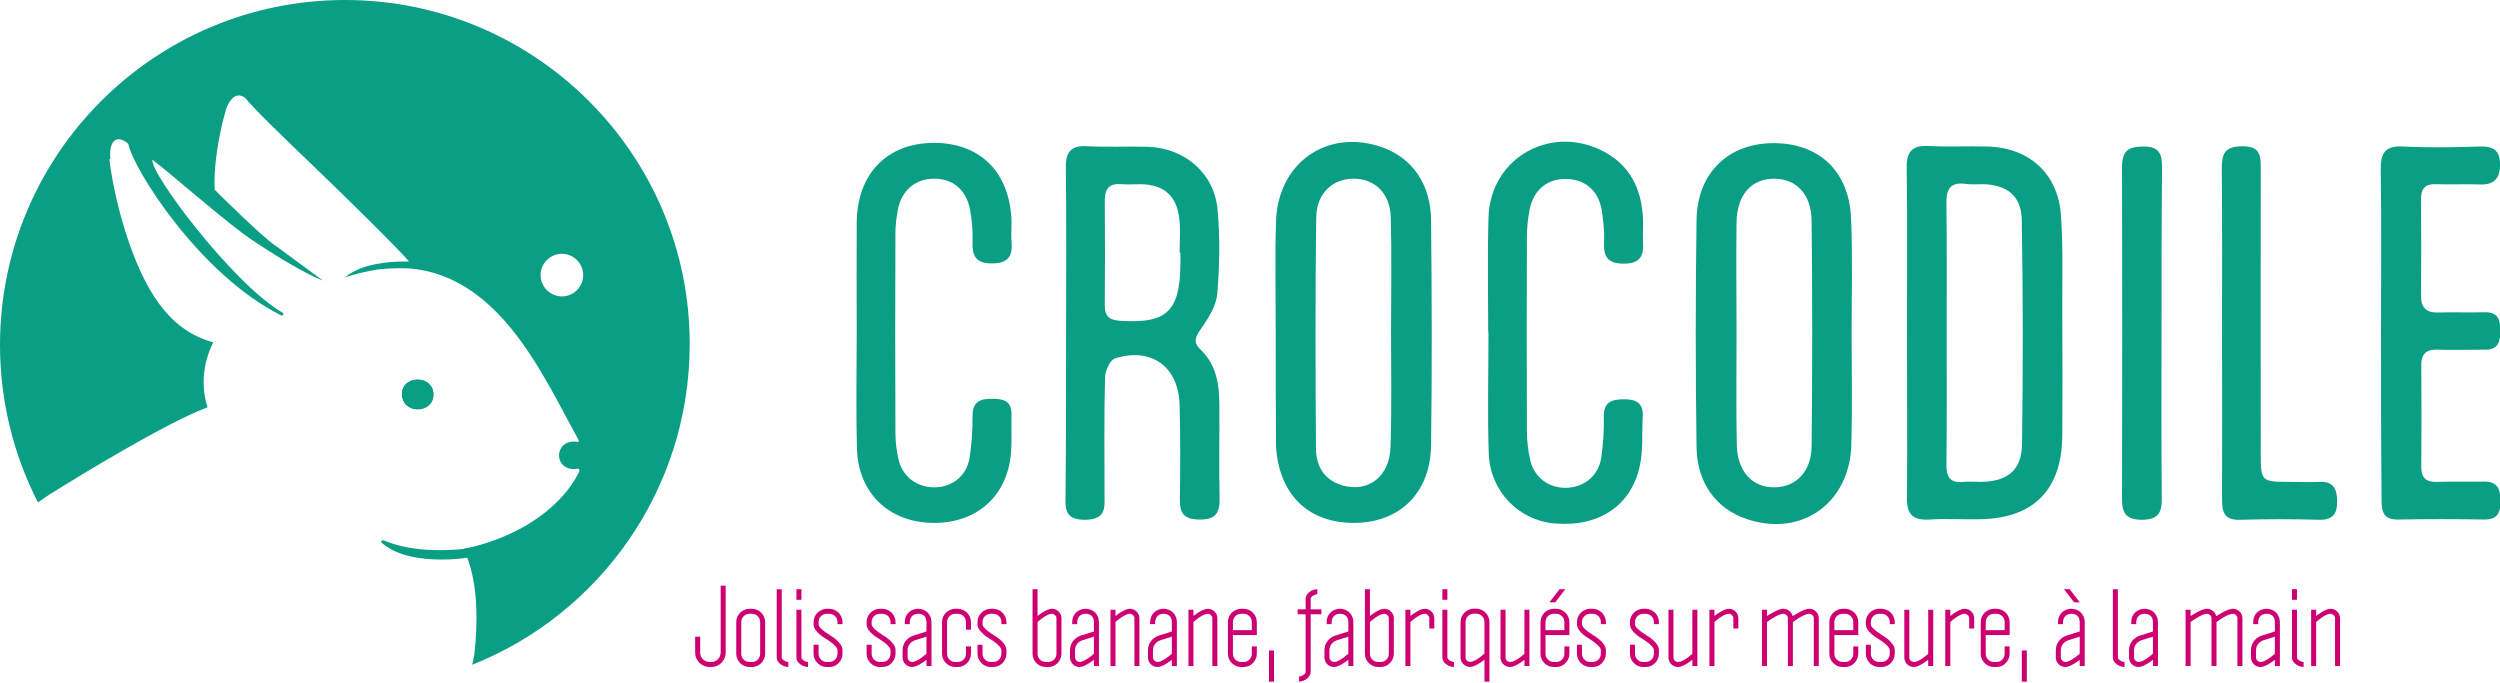 <?xml version="1.0" encoding="UTF-8" standalone="no"?>
<!-- Generator: Adobe Illustrator 27.1.0, SVG Export Plug-In . SVG Version: 6.00 Build 0)  -->

<svg
   version="1.1"
   id="Calque_1"
   x="0px"
   y="0px"
   viewBox="0 0 962.4 263"
   xml:space="preserve"
   sodipodi:docname="logo_slogan.svg"
   width="962.4"
   height="263"
   inkscape:version="1.2.2 (b0a8486541, 2022-12-01)"
   xmlns:inkscape="http://www.inkscape.org/namespaces/inkscape"
   xmlns:sodipodi="http://sodipodi.sourceforge.net/DTD/sodipodi-0.dtd"
   xmlns="http://www.w3.org/2000/svg"
   xmlns:svg="http://www.w3.org/2000/svg"><defs
   id="defs108"><rect
     x="250.235"
     y="228.676"
     width="708.043"
     height="61.537"
     id="rect397" /><rect
     x="245.895"
     y="223.318"
     width="707.217"
     height="61.026"
     id="rect391" /></defs><sodipodi:namedview
   id="namedview106"
   pagecolor="#ffffff"
   bordercolor="#666666"
   borderopacity="1.0"
   inkscape:showpageshadow="2"
   inkscape:pageopacity="0.0"
   inkscape:pagecheckerboard="0"
   inkscape:deskcolor="#d1d1d1"
   showgrid="false"
   inkscape:zoom="1.060954"
   inkscape:cx="502.37805"
   inkscape:cy="83.886766"
   inkscape:window-width="1896"
   inkscape:window-height="1003"
   inkscape:window-x="12"
   inkscape:window-y="1118"
   inkscape:window-maximized="1"
   inkscape:current-layer="g3295" />
<style
   type="text/css"
   id="style71">
	.st0{fill:#0A9E85;}
</style>
<g
   id="g81">
	<g
   id="g79">
		<path
   class="st0"
   d="m 160.9,146.2 c 3.5,0 6,2.4 6,5.7 0,3.3 -2.5,5.7 -6.1,5.7 -3.5,0 -6,-2.4 -6,-5.6 -0.1,-3.5 2.5,-5.9 6.1,-5.8 z"
   id="path73" />
		<path
   class="st0"
   d="M 132.8,0 C 59.5,0 0,59.5 0,132.8 c 0,21.8 5.3,42.4 14.6,60.6 l 4.4,-3 c 12,-7.5 45.4,-27.9 60.9,-33.6 -3.6,-11.3 0.1,-20.9 2.2,-25 C 71.9,129 64.9,122.7 59.3,114.1 49.7,99.3 43.7,75.1 42.1,61.2 l 0.4,0.1 c -0.7,-7.2 2.5,-9.8 6.9,-5.9 0,0 0,0 0,0 1.8,9.5 27.3,50.2 58.8,66 0.1,0 0.2,0.1 0.3,0.1 0.2,0 0.4,-0.1 0.5,-0.3 0.2,-0.3 0.1,-0.6 -0.2,-0.8 C 89.5,109.2 57.3,66 58.7,61.5 c 7.2,5.4 29.7,25.3 38.8,31.2 0.5,0.3 1.1,0.7 1.8,1.2 13.3,8.7 21,12.6 25,14.1 L 106.1,94.6 C 101.2,91.5 83.7,74.1 82.7,73.1 82,65.3 84.2,52 86.6,43.6 c 0.2,-0.6 0.3,-1.2 0.5,-1.8 1.4,-3.8 4,-6.6 7.3,-4.1 3.2,4.1 15.5,15.9 25.6,25.6 10.6,10.1 34,33.1 37.5,37.4 0,0 -6,-0.3 -12.4,0.9 -4.4,0.8 -9.1,2.4 -12.3,5.2 4.2,-1.4 8.4,-2.4 12.3,-3 6.2,-0.8 11.3,-0.5 13.2,-0.4 10.4,1 19.9,5.3 28.7,12.9 13.8,11.9 23.4,30.1 31.2,44.7 1.4,2.6 2.8,5.2 4.1,7.6 v 0 0 c 0,0.1 0.1,0.1 0.1,0.2 0.1,0.3 0.3,0.5 0.4,0.7 0,0 0,0 0,0 0.2,1.1 -1.3,0.3 -2.3,0.5 0,0 0,0 -0.1,0 -3.1,0.2 -5.2,2.4 -5.2,5.3 0,3.1 2.4,5.3 5.7,5.3 0.3,0 0.5,-0.1 0.8,-0.1 h -0.1 c 1.8,-0.4 1.6,0.6 1.2,1.4 0,0 0,0.1 -0.1,0.1 0,0.1 -0.1,0.2 -0.1,0.3 0,0 0,0 0,0 -5.9,11.3 -18,20.8 -33.8,26.2 -3.4,1.2 -6.8,2.1 -10.3,2.7 0,0 0,0.1 0,0.1 -5.7,0.6 -19.7,1.5 -30.8,-3.3 -0.3,-0.1 -0.6,0 -0.8,0.2 -0.2,0.2 -0.1,0.6 0.1,0.8 6,5.2 15.3,6.4 22.9,6.4 4,0 7.6,-0.3 9.9,-0.7 0,0 0.1,0 0.1,0 4.2,11.2 4,25.5 2.7,37.2 l -0.8,4 c 49,-19.5 83.7,-67.4 83.7,-123.4 C 265.6,59.5 206.1,0 132.8,0 Z m 83.5,114.1 c -4.5,0 -8.2,-3.7 -8.2,-8.2 0,-4.5 3.7,-8.2 8.2,-8.2 4.5,0 8.2,3.7 8.2,8.2 0,4.6 -3.7,8.2 -8.2,8.2 z"
   id="path75" />
		<path
   class="st0"
   d="m 160.7,157.5 c 3.6,0 6.1,-2.3 6.1,-5.7 0,-3.3 -2.5,-5.7 -6,-5.7 -3.6,0 -6.2,2.4 -6.1,5.7 0.1,3.3 2.6,5.7 6,5.7 z"
   id="path77" />
	</g>
</g>
<g
   id="g103">
	<g
   id="g101">
		<path
   class="st0"
   d="m 734.1,127.6 c 0,-21 0.2,-42 -0.1,-63 -0.1,-6.3 2.2,-8.7 8.4,-8.4 7.5,0.4 15,0 22.4,0.2 16.2,0.3 27.5,10.3 28.6,26.6 0.9,13.2 0.4,26.5 0.5,39.8 0.1,15 0.1,29.9 0,44.9 -0.2,21.1 -11.2,32 -32.2,32.2 -6.3,0.1 -12.6,-0.3 -18.8,0.1 -6.6,0.4 -9,-2 -8.8,-8.7 0.2,-21.2 0,-42.4 0,-63.7 z m 15.3,0.6 c 0,16.9 0.1,33.8 -0.1,50.6 -0.1,4.9 1.5,7.3 6.7,6.7 2.1,-0.2 4.3,0 6.5,0 10.2,-0.1 15.8,-4.4 15.9,-14.6 0.4,-28.7 0.4,-57.4 -0.1,-86.1 -0.1,-9.4 -5.7,-13.7 -15,-13.9 -2.2,0 -4.4,0.2 -6.5,-0.1 -5.8,-0.8 -7.6,1.8 -7.5,7.4 0.2,16.7 0.1,33.3 0.1,50 z"
   id="path83" />
		<path
   class="st0"
   d="m 410.4,128.2 c 0,-21.2 0.2,-42.4 -0.1,-63.6 -0.1,-6.3 2.1,-8.7 8.4,-8.3 7.7,0.4 15.4,0 23.1,0.2 14.2,0.4 25.7,10.2 26.9,24.2 1,10.7 0.8,21.7 -0.1,32.4 -0.4,4.6 -3.4,9.4 -6.2,13.4 -2.1,3 -3.3,5.1 -0.3,8 6.1,5.8 7.3,13.4 7.3,21.2 0.1,12.1 -0.2,24.1 0.1,36.2 0.1,5.8 -1.7,8.2 -7.9,8.1 -5.9,-0.1 -7.5,-2.5 -7.4,-7.9 0.2,-12 0.2,-24.1 -0.1,-36.1 -0.3,-14.8 -10.9,-22.5 -24.9,-18 -1.9,0.6 -3.7,4.7 -3.8,7.2 -0.4,14.9 -0.2,29.9 -0.2,44.8 0,5.1 0.9,9.9 -7.3,10.1 -8.7,0.1 -7.7,-5 -7.7,-10.4 0.2,-20.5 0.2,-41 0.2,-61.5 z m 44,-30.9 c -0.1,0 -0.2,0 -0.3,0 0,-4.3 0.4,-8.7 -0.1,-13 -1,-9 -5.9,-13.2 -14.9,-13.4 -2.4,0 -4.8,0.2 -7.2,0 -4.6,-0.4 -6.6,1.4 -6.6,6.2 0.1,13.5 0.1,27 0,40.5 0,4.5 2.1,5.7 6.2,5.9 17.5,1.1 22.6,-3.6 22.9,-21.2 0.1,-1.7 0,-3.4 0,-5 z"
   id="path85" />
		<path
   class="st0"
   d="m 712.8,128.4 c 0,14.2 0.3,28.5 -0.1,42.7 -0.6,22.7 -19.3,35.8 -40.3,28.7 -11.7,-3.9 -19.1,-13.8 -19.3,-27.7 -0.4,-29.2 -0.4,-58.3 0,-87.5 0.3,-18.1 12.3,-29.5 29.7,-29.5 17.6,0 29.2,11 29.8,29.3 0.6,14.6 0.2,29.3 0.2,44 0,0 0,0 0,0 z M 668.5,128 c 0,14.4 -0.2,28.9 0.1,43.3 0.2,10.2 6,16.4 14.5,16.3 8.3,-0.1 14.2,-6 14.3,-15.9 0.3,-28.9 0.3,-57.8 0,-86.7 -0.1,-10.3 -6,-16.3 -14.6,-16.2 -8.6,0.1 -14,6.1 -14.3,16.5 -0.2,14.2 0,28.4 0,42.7 z"
   id="path87" />
		<path
   class="st0"
   d="m 491.1,127.4 c 0,-14 -0.3,-28 0.1,-41.9 0.6,-22.9 19.8,-36.2 40.9,-28.8 11.5,4.1 18.7,14.1 18.8,28.1 0.3,28.9 0.4,57.9 0,86.8 -0.3,18.3 -12.2,29.6 -29.5,29.7 -17.9,0.1 -29.2,-11.1 -30.2,-29.8 0,-0.5 0,-1 0,-1.4 -0.1,-14.3 -0.1,-28.5 -0.1,-42.7 z m 44.4,0.5 c 0,0 0,0 0,0 0,-14.7 0.3,-29.4 -0.1,-44.1 -0.2,-9.3 -6.1,-15 -14.2,-15 -8.1,-0.1 -14.3,5.5 -14.5,14.8 -0.4,29.6 -0.3,59.2 -0.1,88.9 0,6.7 3,12.2 10,14.3 10.1,3 18.4,-3.3 18.7,-14.8 0.5,-14.7 0.2,-29.4 0.2,-44.1 z"
   id="path89" />
		<path
   class="st0"
   d="m 572.9,128 c 0,-14.7 -0.3,-29.4 0.1,-44.1 0.6,-23.6 24.9,-36.7 45.4,-25 9.2,5.3 13.2,13.7 14,23.9 0.3,3.4 -0.1,6.8 0.1,10.1 0.4,5.5 -1,8.6 -7.4,8.6 -6.4,0 -7.9,-2.9 -7.6,-8.5 0.2,-3.8 -0.3,-7.7 -0.8,-11.5 -1.1,-7.8 -6.1,-12.3 -13.4,-12.6 -7.3,-0.3 -12.8,3.9 -14.4,11.5 -0.7,3.5 -1.1,7.2 -1.1,10.8 -0.1,24.8 -0.1,49.7 0,74.5 0,3.8 0.4,7.7 1.3,11.5 1.5,6.6 7.2,10.7 13.7,10.6 6.9,-0.1 12.6,-4.6 13.6,-11.6 0.8,-5.2 1.1,-10.6 1,-15.8 -0.1,-5.8 3.2,-6.7 7.9,-6.7 4.7,0 7.4,1.6 7.1,6.7 -0.4,6.2 0.2,12.6 -1.1,18.7 -3.2,15.6 -15.9,23.9 -32.9,22.4 -13.8,-1.2 -24.8,-12.4 -25.3,-27 -0.5,-15.4 -0.1,-30.9 -0.1,-46.3 0,-0.2 -0.1,-0.2 -0.1,-0.2 z"
   id="path91" />
		<path
   class="st0"
   d="m 329.8,127.8 c 0,-14 -0.1,-28 0,-42 0.1,-18.9 11.7,-30.8 29.8,-30.8 18.1,0 29.5,11.8 29.8,30.8 0,2.4 -0.2,4.8 0,7.2 0.5,5.6 -1.2,8.4 -7.6,8.4 -6.5,0 -7.6,-3.3 -7.4,-8.6 0.1,-4.1 -0.2,-8.2 -1,-12.2 -1.4,-7.6 -6.8,-12 -14.1,-11.8 -6.9,0.1 -12.2,4.5 -13.6,11.7 -0.6,3.1 -1,6.2 -1,9.3 -0.1,25.6 -0.1,51.1 0,76.7 0,3.4 0.4,6.8 1.1,10 1.4,6.7 6.8,10.9 13.4,11.1 6.9,0.2 12.8,-4.1 14,-11.1 0.9,-5.4 1.2,-11 1.2,-16.5 0,-5.3 2.8,-6.5 7.4,-6.5 4.4,0 7.7,0.7 7.6,6.2 -0.1,4.3 0.1,8.7 -0.1,13 -0.7,17.3 -12.4,28.6 -29.7,28.6 -17.2,0 -29.3,-11.4 -29.7,-28.7 -0.4,-14.9 -0.1,-29.9 -0.1,-44.8 z"
   id="path93" />
		<path
   class="st0"
   d="m 916.6,127.4 c 0,-20.7 0.2,-41.5 -0.1,-62.2 -0.1,-6.5 1.9,-9.2 8.7,-8.8 9.9,0.5 19.8,0.3 29.6,0 5.1,-0.1 7.6,1.5 7.6,6.9 0,5.6 -2.4,7.9 -7.8,7.7 -5.5,-0.2 -11.1,0.1 -16.6,-0.1 -4.5,-0.2 -6.1,1.8 -6,6 0.1,12.3 0.1,24.6 0,36.9 0,4.5 1.8,6.6 6.5,6.5 6,-0.2 12.1,0.1 18.1,-0.1 5.1,-0.1 5.9,3 5.9,7 0,4 -0.6,7.4 -5.6,7.4 -6,0 -12.1,0.2 -18.1,0 -4.5,-0.2 -6.8,1.3 -6.7,6.1 0.1,13 0.1,26 0,39.1 0,4.4 2.1,5.9 6.3,5.7 6,-0.2 12.1,0 18.1,-0.1 5.4,0 6.1,3.5 6.1,7.8 0,4.3 -1.3,6.8 -6.2,6.8 -11.1,-0.2 -22.2,-0.2 -33.3,0 -6.1,0.1 -6.3,-3.7 -6.3,-8.1 -0.2,-21.6 -0.2,-43.1 -0.2,-64.5 z"
   id="path95" />
		<path
   class="st0"
   d="m 855.4,128.2 c 0,-21 0.1,-41.9 -0.1,-62.9 0,-5.6 0.6,-8.9 7.7,-9 7.6,-0.1 7.3,4.1 7.3,9.3 -0.1,36.2 0,72.3 0,108.5 0,11.4 0,11.4 11.7,11.4 3.6,0 7.2,0.2 10.8,0 5.7,-0.3 6.9,3 6.9,7.7 0,4.7 -1.8,7 -6.9,6.9 -10.1,-0.3 -20.3,-0.3 -30.4,0 -5.5,0.2 -7,-2.3 -7,-7.4 0.1,-21.6 0,-43.1 0,-64.5 z"
   id="path97" />
		<path
   class="st0"
   d="m 832.1,128.9 c 0,21 -0.1,42 0.1,63 0.1,5.8 -1.7,8.2 -7.8,8.2 -5.8,-0.1 -7.5,-2.4 -7.5,-7.8 0.1,-42.7 0.1,-85.4 0,-128.1 0,-6.2 2.5,-7.8 8.3,-7.8 6.2,0 7.1,3 7.1,8.1 -0.2,21.4 -0.2,42.9 -0.2,64.4 z"
   id="path99" />
	</g>
</g>
<g
   id="g3295"
   transform="translate(0,10)"><g
     aria-label="Jolis sacs banane, fabriqués sur mesure, à la main"
     transform="translate(16.213,-19.246)"
     id="text395"
     style="font-size:40px;line-height:1.25;white-space:pre;shape-inside:url(#rect397);display:inline;fill:#cd0072"><path
       d="m 263.149,234.7 v 25.752 q 0,1.16 -0.425,2.165 -0.425,1.005 -1.199,1.779 -0.735,0.735 -1.779,1.199 -1.005,0.425 -2.165,0.425 h -0.619 q -1.16,0 -2.165,-0.425 -1.005,-0.464 -1.779,-1.199 -0.735,-0.773 -1.199,-1.779 -0.425,-1.005 -0.425,-2.165 v -6.109 h 1.933 v 6.109 q 0,0.735 0.271,1.431 0.309,0.657 0.773,1.16 0.503,0.464 1.16,0.773 0.696,0.271 1.431,0.271 h 0.619 q 0.773,0 1.431,-0.271 0.657,-0.309 1.121,-0.773 0.503,-0.503 0.773,-1.16 0.309,-0.696 0.309,-1.431 v -25.752 z"
       style="font-size:38.667px;font-family:Politica;-inkscape-font-specification:'Politica, Normal'"
       id="path3297" /><path
       d="m 278.345,260.878 q 0,1.044 -0.425,2.011 -0.387,0.928 -1.083,1.624 -0.696,0.696 -1.624,1.121 -0.928,0.387 -2.011,0.387 h -0.851 q -1.083,0 -2.011,-0.387 -0.928,-0.425 -1.624,-1.121 -0.696,-0.696 -1.121,-1.624 -0.387,-0.967 -0.387,-2.011 v -12.141 q 0,-1.083 0.387,-2.011 0.425,-0.928 1.121,-1.624 0.696,-0.696 1.624,-1.083 0.928,-0.425 2.011,-0.425 h 0.851 q 1.083,0 2.011,0.425 0.928,0.387 1.624,1.083 0.696,0.696 1.083,1.624 0.425,0.928 0.425,2.011 z m -1.933,-12.141 q 0,-1.353 -0.928,-2.281 -0.928,-0.928 -2.281,-0.928 h -0.851 q -1.353,0 -2.281,0.928 -0.928,0.928 -0.928,2.281 v 12.141 q 0,1.353 0.928,2.281 0.928,0.928 2.281,0.928 h 0.851 q 1.353,0 2.281,-0.928 0.928,-0.928 0.928,-2.281 z"
       style="font-size:38.667px;font-family:Politica;-inkscape-font-specification:'Politica, Normal'"
       id="path3299" /><path
       d="m 282.792,236.092 h 1.933 v 26.216 q 0,0.271 0.232,0.619 0.271,0.309 0.619,0.58 0.387,0.232 0.851,0.425 0.464,0.155 0.851,0.155 v 1.933 q -0.773,0 -1.585,-0.309 -0.773,-0.271 -1.431,-0.773 -0.657,-0.503 -1.083,-1.16 -0.387,-0.696 -0.387,-1.469 z"
       style="font-size:38.667px;font-family:Politica;-inkscape-font-specification:'Politica, Normal'"
       id="path3301" /><path
       d="m 292.304,240.152 h -1.933 v -4.099 h 1.933 z m -1.933,3.828 h 1.933 v 18.328 q 0,0.271 0.232,0.619 0.271,0.309 0.619,0.58 0.387,0.232 0.851,0.425 0.464,0.155 0.851,0.155 v 1.933 q -0.773,0 -1.585,-0.309 -0.773,-0.271 -1.431,-0.773 -0.657,-0.503 -1.083,-1.16 -0.387,-0.696 -0.387,-1.469 z"
       style="font-size:38.667px;font-family:Politica;-inkscape-font-specification:'Politica, Normal'"
       id="path3303" /><path
       d="m 298.916,249.51 q 0,0.657 0.696,1.431 0.696,0.735 1.547,1.392 1.005,0.735 2.204,1.508 1.353,0.773 2.397,1.701 0.889,0.773 1.624,1.817 0.735,1.044 0.735,2.204 v 1.315 q 0,1.044 -0.425,2.011 -0.387,0.928 -1.083,1.624 -0.696,0.696 -1.624,1.121 -0.928,0.387 -2.011,0.387 h -0.851 q -1.083,0 -2.011,-0.387 -0.928,-0.425 -1.624,-1.121 -0.696,-0.696 -1.121,-1.624 -0.387,-0.967 -0.387,-2.011 v -3.441 h 1.933 v 3.441 q 0,1.353 0.928,2.281 0.928,0.928 2.281,0.928 h 0.851 q 1.353,0 2.281,-0.928 0.928,-0.928 0.928,-2.281 v -1.315 q 0,-0.657 -0.696,-1.431 -0.696,-0.812 -1.585,-1.469 -1.005,-0.773 -2.281,-1.585 -1.315,-0.735 -2.32,-1.624 -0.889,-0.773 -1.624,-1.779 -0.696,-1.005 -0.696,-2.165 v -0.773 q 0,-1.083 0.387,-2.011 0.425,-0.928 1.121,-1.624 0.696,-0.696 1.624,-1.083 0.928,-0.425 2.011,-0.425 h 0.851 q 1.083,0 2.011,0.425 0.928,0.387 1.624,1.083 0.696,0.696 1.083,1.624 0.425,0.928 0.425,2.011 v 0.773 h -1.933 v -0.773 q 0,-1.353 -0.928,-2.281 -0.928,-0.928 -2.281,-0.928 h -0.851 q -1.353,0 -2.281,0.928 -0.928,0.928 -0.928,2.281 z"
       style="font-size:38.667px;font-family:Politica;-inkscape-font-specification:'Politica, Normal'"
       id="path3305" /><path
       d="m 319.332,249.51 q 0,0.657 0.696,1.431 0.696,0.735 1.547,1.392 1.005,0.735 2.204,1.508 1.353,0.773 2.397,1.701 0.889,0.773 1.624,1.817 0.735,1.044 0.735,2.204 v 1.315 q 0,1.044 -0.425,2.011 -0.387,0.928 -1.083,1.624 -0.696,0.696 -1.624,1.121 -0.928,0.387 -2.011,0.387 h -0.851 q -1.083,0 -2.011,-0.387 -0.928,-0.425 -1.624,-1.121 -0.696,-0.696 -1.121,-1.624 -0.387,-0.967 -0.387,-2.011 v -3.441 h 1.933 v 3.441 q 0,1.353 0.928,2.281 0.928,0.928 2.281,0.928 h 0.851 q 1.353,0 2.281,-0.928 0.928,-0.928 0.928,-2.281 v -1.315 q 0,-0.657 -0.696,-1.431 -0.696,-0.812 -1.585,-1.469 -1.005,-0.773 -2.281,-1.585 -1.315,-0.735 -2.32,-1.624 -0.889,-0.773 -1.624,-1.779 -0.696,-1.005 -0.696,-2.165 v -0.773 q 0,-1.083 0.387,-2.011 0.425,-0.928 1.121,-1.624 0.696,-0.696 1.624,-1.083 0.928,-0.425 2.011,-0.425 h 0.851 q 1.083,0 2.011,0.425 0.928,0.387 1.624,1.083 0.696,0.696 1.083,1.624 0.425,0.928 0.425,2.011 v 0.773 h -1.933 v -0.773 q 0,-1.353 -0.928,-2.281 -0.928,-0.928 -2.281,-0.928 h -0.851 q -1.353,0 -2.281,0.928 -0.928,0.928 -0.928,2.281 z"
       style="font-size:38.667px;font-family:Politica;-inkscape-font-specification:'Politica, Normal'"
       id="path3307" /><path
       d="m 340.444,248.736 q 0,-1.508 -0.851,-2.359 -0.851,-0.851 -2.359,-0.851 -1.508,0 -2.359,0.928 -0.851,0.928 -0.851,2.281 v 0.773 h -1.933 v -0.773 q 0,-1.16 0.387,-2.088 0.425,-0.967 1.121,-1.624 0.696,-0.696 1.624,-1.044 0.928,-0.387 2.011,-0.387 1.083,0 2.011,0.387 0.928,0.348 1.624,1.044 0.696,0.657 1.083,1.624 0.425,0.928 0.425,2.088 v 16.897 h -1.933 v -2.397 q -0.967,0.773 -1.972,1.392 -0.851,0.541 -1.817,0.967 -0.928,0.425 -1.701,0.425 -1.547,0 -2.629,-1.083 -1.083,-1.083 -1.083,-2.629 v -2.668 q 0,-2.049 1.083,-3.48 1.083,-1.469 2.745,-2.127 l 5.375,-1.701 z m -7.269,13.572 q 0,0.657 0.541,1.237 0.58,0.541 1.237,0.541 0.773,0 1.701,-0.503 0.967,-0.503 1.817,-1.121 1.005,-0.696 1.972,-1.585 v -6.535 l -4.563,1.431 q -1.353,0.541 -2.049,1.585 -0.657,1.005 -0.657,2.281 z"
       style="font-size:38.667px;font-family:Politica;-inkscape-font-specification:'Politica, Normal'"
       id="path3309" /><path
       d="m 355.64,258.094 h 1.933 v 2.784 q 0,1.044 -0.425,2.011 -0.387,0.928 -1.083,1.624 -0.696,0.696 -1.624,1.121 -0.928,0.387 -2.011,0.387 h -0.851 q -1.083,0 -2.011,-0.387 -0.928,-0.425 -1.624,-1.121 -0.696,-0.696 -1.121,-1.624 -0.387,-0.967 -0.387,-2.011 v -12.141 q 0,-1.083 0.387,-2.011 0.425,-0.928 1.121,-1.624 0.696,-0.696 1.624,-1.083 0.928,-0.425 2.011,-0.425 h 0.851 q 1.083,0 2.011,0.425 0.928,0.387 1.624,1.083 0.696,0.696 1.083,1.624 0.425,0.928 0.425,2.011 v 2.9 h -1.933 v -2.9 q 0,-1.353 -0.928,-2.281 -0.928,-0.928 -2.281,-0.928 h -0.851 q -1.353,0 -2.281,0.928 -0.928,0.928 -0.928,2.281 v 12.141 q 0,1.353 0.928,2.281 0.928,0.928 2.281,0.928 h 0.851 q 1.353,0 2.281,-0.928 0.928,-0.928 0.928,-2.281 z"
       style="font-size:38.667px;font-family:Politica;-inkscape-font-specification:'Politica, Normal'"
       id="path3311" /><path
       d="m 362.02,249.51 q 0,0.657 0.696,1.431 0.696,0.735 1.547,1.392 1.005,0.735 2.204,1.508 1.353,0.773 2.397,1.701 0.889,0.773 1.624,1.817 0.735,1.044 0.735,2.204 v 1.315 q 0,1.044 -0.425,2.011 -0.387,0.928 -1.083,1.624 -0.696,0.696 -1.624,1.121 -0.928,0.387 -2.011,0.387 h -0.851 q -1.083,0 -2.011,-0.387 -0.928,-0.425 -1.624,-1.121 -0.696,-0.696 -1.121,-1.624 -0.387,-0.967 -0.387,-2.011 v -3.441 h 1.933 v 3.441 q 0,1.353 0.928,2.281 0.928,0.928 2.281,0.928 h 0.851 q 1.353,0 2.281,-0.928 0.928,-0.928 0.928,-2.281 v -1.315 q 0,-0.657 -0.696,-1.431 -0.696,-0.812 -1.585,-1.469 -1.005,-0.773 -2.281,-1.585 -1.315,-0.735 -2.32,-1.624 -0.889,-0.773 -1.624,-1.779 -0.696,-1.005 -0.696,-2.165 v -0.773 q 0,-1.083 0.387,-2.011 0.425,-0.928 1.121,-1.624 0.696,-0.696 1.624,-1.083 0.928,-0.425 2.011,-0.425 h 0.851 q 1.083,0 2.011,0.425 0.928,0.387 1.624,1.083 0.696,0.696 1.083,1.624 0.425,0.928 0.425,2.011 v 0.773 h -1.933 v -0.773 q 0,-1.353 -0.928,-2.281 -0.928,-0.928 -2.281,-0.928 h -0.851 q -1.353,0 -2.281,0.928 -0.928,0.928 -0.928,2.281 z"
       style="font-size:38.667px;font-family:Politica;-inkscape-font-specification:'Politica, Normal'"
       id="path3313" /><path
       d="m 390.478,247.305 q 0,-0.812 -0.58,-1.276 -0.541,-0.503 -1.199,-0.503 -0.773,0 -1.74,0.503 -0.928,0.464 -1.779,1.083 -1.005,0.696 -1.972,1.585 v 12.18 q 0,1.353 0.928,2.281 0.928,0.928 2.281,0.928 h 0.851 q 1.353,0 2.281,-0.928 0.928,-0.928 0.928,-2.281 z m 1.933,13.572 q 0,1.044 -0.425,2.011 -0.387,0.928 -1.083,1.624 -0.696,0.696 -1.624,1.121 -0.928,0.387 -2.011,0.387 h -0.851 q -1.083,0 -2.011,-0.387 -0.928,-0.425 -1.624,-1.121 -0.696,-0.696 -1.121,-1.624 -0.387,-0.967 -0.387,-2.011 v -24.824 h 1.933 v 10.324 q 0.967,-0.773 1.972,-1.392 0.851,-0.541 1.779,-0.967 0.967,-0.425 1.74,-0.425 1.547,0 2.629,1.083 1.083,1.083 1.083,2.629 z"
       style="font-size:38.667px;font-family:Politica;-inkscape-font-specification:'Politica, Normal'"
       id="path3315" /><path
       d="m 404.901,248.736 q 0,-1.508 -0.851,-2.359 -0.851,-0.851 -2.359,-0.851 -1.508,0 -2.359,0.928 -0.851,0.928 -0.851,2.281 v 0.773 h -1.933 v -0.773 q 0,-1.16 0.387,-2.088 0.425,-0.967 1.121,-1.624 0.696,-0.696 1.624,-1.044 0.928,-0.387 2.011,-0.387 1.083,0 2.011,0.387 0.928,0.348 1.624,1.044 0.696,0.657 1.083,1.624 0.425,0.928 0.425,2.088 v 16.897 h -1.933 v -2.397 q -0.967,0.773 -1.972,1.392 -0.851,0.541 -1.817,0.967 -0.928,0.425 -1.701,0.425 -1.547,0 -2.629,-1.083 -1.083,-1.083 -1.083,-2.629 v -2.668 q 0,-2.049 1.083,-3.48 1.083,-1.469 2.745,-2.127 l 5.375,-1.701 z m -7.269,13.572 q 0,0.657 0.541,1.237 0.58,0.541 1.237,0.541 0.773,0 1.701,-0.503 0.967,-0.503 1.817,-1.121 1.005,-0.696 1.972,-1.585 v -6.535 l -4.563,1.431 q -1.353,0.541 -2.049,1.585 -0.657,1.005 -0.657,2.281 z"
       style="font-size:38.667px;font-family:Politica;-inkscape-font-specification:'Politica, Normal'"
       id="path3317" /><path
       d="m 411.281,265.634 v -21.653 h 1.933 v 2.397 q 0.967,-0.773 1.972,-1.392 0.851,-0.541 1.779,-0.967 0.967,-0.425 1.74,-0.425 1.547,0 2.629,1.083 1.083,1.083 1.083,2.629 v 18.328 h -1.933 V 247.305 q 0,-0.812 -0.58,-1.276 -0.541,-0.503 -1.199,-0.503 -0.773,0 -1.74,0.503 -0.928,0.464 -1.779,1.083 -1.005,0.696 -1.972,1.585 v 16.936 z"
       style="font-size:38.667px;font-family:Politica;-inkscape-font-specification:'Politica, Normal'"
       id="path3319" /><path
       d="m 434.906,248.736 q 0,-1.508 -0.851,-2.359 -0.851,-0.851 -2.359,-0.851 -1.508,0 -2.359,0.928 -0.851,0.928 -0.851,2.281 v 0.773 h -1.933 v -0.773 q 0,-1.16 0.387,-2.088 0.425,-0.967 1.121,-1.624 0.696,-0.696 1.624,-1.044 0.928,-0.387 2.011,-0.387 1.083,0 2.011,0.387 0.928,0.348 1.624,1.044 0.696,0.657 1.083,1.624 0.425,0.928 0.425,2.088 v 16.897 h -1.933 v -2.397 q -0.967,0.773 -1.972,1.392 -0.851,0.541 -1.817,0.967 -0.928,0.425 -1.701,0.425 -1.547,0 -2.629,-1.083 -1.083,-1.083 -1.083,-2.629 v -2.668 q 0,-2.049 1.083,-3.48 1.083,-1.469 2.745,-2.127 l 5.375,-1.701 z m -7.269,13.572 q 0,0.657 0.541,1.237 0.58,0.541 1.237,0.541 0.773,0 1.701,-0.503 0.967,-0.503 1.817,-1.121 1.005,-0.696 1.972,-1.585 v -6.535 l -4.563,1.431 q -1.353,0.541 -2.049,1.585 -0.657,1.005 -0.657,2.281 z"
       style="font-size:38.667px;font-family:Politica;-inkscape-font-specification:'Politica, Normal'"
       id="path3321" /><path
       d="m 441.286,265.634 v -21.653 h 1.933 v 2.397 q 0.967,-0.773 1.972,-1.392 0.851,-0.541 1.779,-0.967 0.967,-0.425 1.74,-0.425 1.547,0 2.629,1.083 1.083,1.083 1.083,2.629 v 18.328 h -1.933 V 247.305 q 0,-0.812 -0.58,-1.276 -0.541,-0.503 -1.199,-0.503 -0.773,0 -1.74,0.503 -0.928,0.464 -1.779,1.083 -1.005,0.696 -1.972,1.585 v 16.936 z"
       style="font-size:38.667px;font-family:Politica;-inkscape-font-specification:'Politica, Normal'"
       id="path3323" /><path
       d="m 462.476,264.087 q 1.353,0 2.281,-0.928 0.928,-0.928 0.928,-2.281 v -2.784 h 1.933 v 2.784 q 0,1.083 -0.425,2.011 -0.387,0.928 -1.083,1.624 -0.696,0.696 -1.624,1.121 -0.928,0.387 -2.011,0.387 h -0.851 q -1.083,0 -2.011,-0.387 -0.928,-0.425 -1.624,-1.121 -0.696,-0.696 -1.121,-1.624 -0.387,-0.928 -0.387,-2.011 v -12.141 q 0,-1.083 0.387,-2.011 0.425,-0.928 1.121,-1.624 0.696,-0.696 1.624,-1.083 0.928,-0.425 2.011,-0.425 h 0.851 q 1.083,0 2.011,0.425 0.928,0.387 1.624,1.083 0.696,0.696 1.083,1.624 0.425,0.928 0.425,2.011 v 4.988 h -9.203 v 7.153 q 0,1.353 0.928,2.281 0.928,0.928 2.281,0.928 z m 3.209,-12.257 v -3.093 q 0,-1.353 -0.928,-2.281 -0.928,-0.928 -2.281,-0.928 h -0.851 q -1.353,0 -2.281,0.928 -0.928,0.928 -0.928,2.281 v 3.093 z"
       style="font-size:38.667px;font-family:Politica;-inkscape-font-specification:'Politica, Normal'"
       id="path3325" /><path
       d="m 474.23,271.666 h -1.933 v -12.025 h 1.933 z"
       style="font-size:38.667px;font-family:Politica;-inkscape-font-specification:'Politica, Normal'"
       id="path3327" /><path
       d="m 492.481,245.72 h -4.137 v 22.195 q 0,0.773 -0.425,1.431 -0.387,0.696 -1.044,1.199 -0.657,0.503 -1.469,0.773 -0.773,0.309 -1.547,0.309 v -1.933 q 0.348,0 0.773,-0.155 0.425,-0.155 0.812,-0.425 0.425,-0.232 0.696,-0.541 0.271,-0.309 0.271,-0.657 v -22.195 h -3.093 v -1.895 h 3.093 v -4.06 q 0,-0.773 0.387,-1.431 0.425,-0.696 1.083,-1.199 0.657,-0.503 1.431,-0.773 0.812,-0.309 1.585,-0.309 v 1.933 q -0.348,0 -0.773,0.155 -0.425,0.155 -0.851,0.425 -0.387,0.232 -0.657,0.541 -0.271,0.309 -0.271,0.657 v 4.06 h 4.137 z"
       style="font-size:38.667px;font-family:Politica;-inkscape-font-specification:'Politica, Normal'"
       id="path3329" /><path
       d="m 502.844,248.736 q 0,-1.508 -0.851,-2.359 -0.851,-0.851 -2.359,-0.851 -1.508,0 -2.359,0.928 -0.851,0.928 -0.851,2.281 v 0.773 h -1.933 v -0.773 q 0,-1.16 0.387,-2.088 0.425,-0.967 1.121,-1.624 0.696,-0.696 1.624,-1.044 0.928,-0.387 2.011,-0.387 1.083,0 2.011,0.387 0.928,0.348 1.624,1.044 0.696,0.657 1.083,1.624 0.425,0.928 0.425,2.088 v 16.897 h -1.933 v -2.397 q -0.967,0.773 -1.972,1.392 -0.851,0.541 -1.817,0.967 -0.928,0.425 -1.701,0.425 -1.547,0 -2.629,-1.083 -1.083,-1.083 -1.083,-2.629 v -2.668 q 0,-2.049 1.083,-3.48 1.083,-1.469 2.745,-2.127 l 5.375,-1.701 z m -7.269,13.572 q 0,0.657 0.541,1.237 0.58,0.541 1.237,0.541 0.773,0 1.701,-0.503 0.967,-0.503 1.817,-1.121 1.005,-0.696 1.972,-1.585 v -6.535 l -4.563,1.431 q -1.353,0.541 -2.049,1.585 -0.657,1.005 -0.657,2.281 z"
       style="font-size:38.667px;font-family:Politica;-inkscape-font-specification:'Politica, Normal'"
       id="path3331" /><path
       d="m 518.426,247.305 q 0,-0.812 -0.58,-1.276 -0.541,-0.503 -1.199,-0.503 -0.773,0 -1.74,0.503 -0.928,0.464 -1.779,1.083 -1.005,0.696 -1.972,1.585 v 12.18 q 0,1.353 0.928,2.281 0.928,0.928 2.281,0.928 h 0.851 q 1.353,0 2.281,-0.928 0.928,-0.928 0.928,-2.281 z m 1.933,13.572 q 0,1.044 -0.425,2.011 -0.387,0.928 -1.083,1.624 -0.696,0.696 -1.624,1.121 -0.928,0.387 -2.011,0.387 h -0.851 q -1.083,0 -2.011,-0.387 -0.928,-0.425 -1.624,-1.121 -0.696,-0.696 -1.121,-1.624 -0.387,-0.967 -0.387,-2.011 v -24.824 h 1.933 v 10.324 q 0.967,-0.773 1.972,-1.392 0.851,-0.541 1.779,-0.967 0.967,-0.425 1.74,-0.425 1.547,0 2.629,1.083 1.083,1.083 1.083,2.629 z"
       style="font-size:38.667px;font-family:Politica;-inkscape-font-specification:'Politica, Normal'"
       id="path3333" /><path
       d="m 524.806,265.634 v -21.653 h 1.933 v 2.397 q 0.967,-0.773 1.972,-1.392 0.851,-0.541 1.779,-0.967 0.967,-0.425 1.74,-0.425 1.547,0 2.629,1.083 1.083,1.083 1.083,2.629 v 3.905 h -1.933 v -3.905 q 0,-0.812 -0.58,-1.276 -0.541,-0.503 -1.199,-0.503 -0.773,0 -1.74,0.503 -0.928,0.464 -1.779,1.083 -1.005,0.696 -1.972,1.585 v 16.936 z"
       style="font-size:38.667px;font-family:Politica;-inkscape-font-specification:'Politica, Normal'"
       id="path3335" /><path
       d="m 540.969,240.152 h -1.933 v -4.099 h 1.933 z m -1.933,3.828 h 1.933 v 18.328 q 0,0.271 0.232,0.619 0.271,0.309 0.619,0.58 0.387,0.232 0.851,0.425 0.464,0.155 0.851,0.155 v 1.933 q -0.773,0 -1.585,-0.309 -0.773,-0.271 -1.431,-0.773 -0.657,-0.503 -1.083,-1.16 -0.387,-0.696 -0.387,-1.469 z"
       style="font-size:38.667px;font-family:Politica;-inkscape-font-specification:'Politica, Normal'"
       id="path3337" /><path
       d="m 557.17,271.666 h -1.933 v -8.468 q -0.967,0.773 -1.972,1.392 -0.851,0.541 -1.817,0.967 -0.928,0.425 -1.701,0.425 -1.547,0 -2.629,-1.083 -1.083,-1.083 -1.083,-2.629 V 248.697 q 0,-1.044 0.387,-1.972 0.425,-0.967 1.121,-1.663 0.696,-0.696 1.624,-1.083 0.928,-0.425 2.011,-0.425 h 0.851 q 1.083,0 2.011,0.425 0.928,0.387 1.624,1.083 0.696,0.696 1.083,1.663 0.425,0.928 0.425,1.972 z m -9.203,-9.396 q 0,0.812 0.541,1.315 0.58,0.464 1.237,0.464 0.773,0 1.701,-0.503 0.967,-0.503 1.817,-1.121 1.005,-0.696 1.972,-1.585 V 248.697 q 0,-1.353 -0.928,-2.281 -0.928,-0.928 -2.281,-0.928 h -0.851 q -1.353,0 -2.281,0.928 -0.928,0.928 -0.928,2.281 z"
       style="font-size:38.667px;font-family:Politica;-inkscape-font-specification:'Politica, Normal'"
       id="path3339" /><path
       d="m 572.56,243.98 v 21.653 h -1.933 v -2.397 q -0.967,0.773 -1.972,1.392 -0.851,0.541 -1.817,0.967 -0.928,0.425 -1.701,0.425 -1.547,0 -2.629,-1.083 -1.083,-1.083 -1.083,-2.629 v -18.328 h 1.933 v 18.328 q 0,0.812 0.541,1.315 0.58,0.464 1.237,0.464 0.773,0 1.701,-0.464 0.967,-0.503 1.817,-1.121 1.005,-0.696 1.972,-1.585 v -16.936 z"
       style="font-size:38.667px;font-family:Politica;-inkscape-font-specification:'Politica, Normal'"
       id="path3341" /><path
       d="m 582.497,241.119 h -2.243 l 3.905,-5.065 h 2.204 z m 0.309,22.968 q 1.353,0 2.281,-0.928 0.928,-0.928 0.928,-2.281 v -2.784 h 1.933 v 2.784 q 0,1.083 -0.425,2.011 -0.387,0.928 -1.083,1.624 -0.696,0.696 -1.624,1.121 -0.928,0.387 -2.011,0.387 h -0.851 q -1.083,0 -2.011,-0.387 -0.928,-0.425 -1.624,-1.121 -0.696,-0.696 -1.121,-1.624 -0.387,-0.928 -0.387,-2.011 v -12.141 q 0,-1.083 0.387,-2.011 0.425,-0.928 1.121,-1.624 0.696,-0.696 1.624,-1.083 0.928,-0.425 2.011,-0.425 h 0.851 q 1.083,0 2.011,0.425 0.928,0.387 1.624,1.083 0.696,0.696 1.083,1.624 0.425,0.928 0.425,2.011 v 4.988 h -9.203 v 7.153 q 0,1.353 0.928,2.281 0.928,0.928 2.281,0.928 z m 3.209,-12.257 v -3.093 q 0,-1.353 -0.928,-2.281 -0.928,-0.928 -2.281,-0.928 h -0.851 q -1.353,0 -2.281,0.928 -0.928,0.928 -0.928,2.281 v 3.093 z"
       style="font-size:38.667px;font-family:Politica;-inkscape-font-specification:'Politica, Normal'"
       id="path3343" /><path
       d="m 592.782,249.51 q 0,0.657 0.696,1.431 0.696,0.735 1.547,1.392 1.005,0.735 2.204,1.508 1.353,0.773 2.397,1.701 0.889,0.773 1.624,1.817 0.735,1.044 0.735,2.204 v 1.315 q 0,1.044 -0.425,2.011 -0.387,0.928 -1.083,1.624 -0.696,0.696 -1.624,1.121 -0.928,0.387 -2.011,0.387 h -0.851 q -1.083,0 -2.011,-0.387 -0.928,-0.425 -1.624,-1.121 -0.696,-0.696 -1.121,-1.624 -0.387,-0.967 -0.387,-2.011 v -3.441 h 1.933 v 3.441 q 0,1.353 0.928,2.281 0.928,0.928 2.281,0.928 h 0.851 q 1.353,0 2.281,-0.928 0.928,-0.928 0.928,-2.281 v -1.315 q 0,-0.657 -0.696,-1.431 -0.696,-0.812 -1.585,-1.469 -1.005,-0.773 -2.281,-1.585 -1.315,-0.735 -2.32,-1.624 -0.889,-0.773 -1.624,-1.779 -0.696,-1.005 -0.696,-2.165 v -0.773 q 0,-1.083 0.387,-2.011 0.425,-0.928 1.121,-1.624 0.696,-0.696 1.624,-1.083 0.928,-0.425 2.011,-0.425 h 0.851 q 1.083,0 2.011,0.425 0.928,0.387 1.624,1.083 0.696,0.696 1.083,1.624 0.425,0.928 0.425,2.011 v 0.773 h -1.933 v -0.773 q 0,-1.353 -0.928,-2.281 -0.928,-0.928 -2.281,-0.928 h -0.851 q -1.353,0 -2.281,0.928 -0.928,0.928 -0.928,2.281 z"
       style="font-size:38.667px;font-family:Politica;-inkscape-font-specification:'Politica, Normal'"
       id="path3345" /><path
       d="m 613.198,249.51 q 0,0.657 0.696,1.431 0.696,0.735 1.547,1.392 1.005,0.735 2.204,1.508 1.353,0.773 2.397,1.701 0.889,0.773 1.624,1.817 0.735,1.044 0.735,2.204 v 1.315 q 0,1.044 -0.425,2.011 -0.387,0.928 -1.083,1.624 -0.696,0.696 -1.624,1.121 -0.928,0.387 -2.011,0.387 h -0.851 q -1.083,0 -2.011,-0.387 -0.928,-0.425 -1.624,-1.121 -0.696,-0.696 -1.121,-1.624 -0.387,-0.967 -0.387,-2.011 v -3.441 h 1.933 v 3.441 q 0,1.353 0.928,2.281 0.928,0.928 2.281,0.928 h 0.851 q 1.353,0 2.281,-0.928 0.928,-0.928 0.928,-2.281 v -1.315 q 0,-0.657 -0.696,-1.431 -0.696,-0.812 -1.585,-1.469 -1.005,-0.773 -2.281,-1.585 -1.315,-0.735 -2.32,-1.624 -0.889,-0.773 -1.624,-1.779 -0.696,-1.005 -0.696,-2.165 v -0.773 q 0,-1.083 0.387,-2.011 0.425,-0.928 1.121,-1.624 0.696,-0.696 1.624,-1.083 0.928,-0.425 2.011,-0.425 h 0.851 q 1.083,0 2.011,0.425 0.928,0.387 1.624,1.083 0.696,0.696 1.083,1.624 0.425,0.928 0.425,2.011 v 0.773 h -1.933 v -0.773 q 0,-1.353 -0.928,-2.281 -0.928,-0.928 -2.281,-0.928 h -0.851 q -1.353,0 -2.281,0.928 -0.928,0.928 -0.928,2.281 z"
       style="font-size:38.667px;font-family:Politica;-inkscape-font-specification:'Politica, Normal'"
       id="path3347" /><path
       d="m 637.21,243.98 v 21.653 h -1.933 v -2.397 q -0.967,0.773 -1.972,1.392 -0.851,0.541 -1.817,0.967 -0.928,0.425 -1.701,0.425 -1.547,0 -2.629,-1.083 -1.083,-1.083 -1.083,-2.629 v -18.328 h 1.933 v 18.328 q 0,0.812 0.541,1.315 0.58,0.464 1.237,0.464 0.773,0 1.701,-0.464 0.967,-0.503 1.817,-1.121 1.005,-0.696 1.972,-1.585 v -16.936 z"
       style="font-size:38.667px;font-family:Politica;-inkscape-font-specification:'Politica, Normal'"
       id="path3349" /><path
       d="m 641.85,265.634 v -21.653 h 1.933 v 2.397 q 0.967,-0.773 1.972,-1.392 0.851,-0.541 1.779,-0.967 0.967,-0.425 1.74,-0.425 1.547,0 2.629,1.083 1.083,1.083 1.083,2.629 v 3.905 h -1.933 v -3.905 q 0,-0.812 -0.58,-1.276 -0.541,-0.503 -1.199,-0.503 -0.773,0 -1.74,0.503 -0.928,0.464 -1.779,1.083 -1.005,0.696 -1.972,1.585 v 16.936 z"
       style="font-size:38.667px;font-family:Politica;-inkscape-font-specification:'Politica, Normal'"
       id="path3351" /><path
       d="M 672.049,265.634 V 247.305 q 0,-0.812 -0.58,-1.276 -0.541,-0.503 -1.199,-0.503 -0.773,0 -1.856,0.503 -1.044,0.464 -2.049,1.083 -1.16,0.696 -2.359,1.585 v 16.936 h -1.933 v -21.653 h 1.933 v 2.397 q 1.199,-0.773 2.359,-1.392 1.005,-0.541 2.049,-0.967 1.083,-0.425 1.856,-0.425 1.315,0 2.281,0.812 1.005,0.773 1.315,1.972 h 0.116 q 1.199,-0.773 2.359,-1.392 1.005,-0.541 2.049,-0.967 1.083,-0.425 1.856,-0.425 1.547,0 2.629,1.083 1.083,1.083 1.083,2.629 v 18.328 h -1.933 V 247.305 q 0,-0.812 -0.58,-1.276 -0.541,-0.503 -1.199,-0.503 -0.773,0 -1.856,0.503 -1.044,0.464 -2.049,1.083 -1.16,0.696 -2.359,1.585 v 16.936 z"
       style="font-size:38.667px;font-family:Politica;-inkscape-font-specification:'Politica, Normal'"
       id="path3353" /><path
       d="m 694.012,264.087 q 1.353,0 2.281,-0.928 0.928,-0.928 0.928,-2.281 v -2.784 h 1.933 v 2.784 q 0,1.083 -0.425,2.011 -0.387,0.928 -1.083,1.624 -0.696,0.696 -1.624,1.121 -0.928,0.387 -2.011,0.387 h -0.851 q -1.083,0 -2.011,-0.387 -0.928,-0.425 -1.624,-1.121 -0.696,-0.696 -1.121,-1.624 -0.387,-0.928 -0.387,-2.011 v -12.141 q 0,-1.083 0.387,-2.011 0.425,-0.928 1.121,-1.624 0.696,-0.696 1.624,-1.083 0.928,-0.425 2.011,-0.425 h 0.851 q 1.083,0 2.011,0.425 0.928,0.387 1.624,1.083 0.696,0.696 1.083,1.624 0.425,0.928 0.425,2.011 v 4.988 h -9.203 v 7.153 q 0,1.353 0.928,2.281 0.928,0.928 2.281,0.928 z m 3.209,-12.257 v -3.093 q 0,-1.353 -0.928,-2.281 -0.928,-0.928 -2.281,-0.928 h -0.851 q -1.353,0 -2.281,0.928 -0.928,0.928 -0.928,2.281 v 3.093 z"
       style="font-size:38.667px;font-family:Politica;-inkscape-font-specification:'Politica, Normal'"
       id="path3355" /><path
       d="m 703.988,249.51 q 0,0.657 0.696,1.431 0.696,0.735 1.547,1.392 1.005,0.735 2.204,1.508 1.353,0.773 2.397,1.701 0.889,0.773 1.624,1.817 0.735,1.044 0.735,2.204 v 1.315 q 0,1.044 -0.425,2.011 -0.387,0.928 -1.083,1.624 -0.696,0.696 -1.624,1.121 -0.928,0.387 -2.011,0.387 h -0.851 q -1.083,0 -2.011,-0.387 -0.928,-0.425 -1.624,-1.121 -0.696,-0.696 -1.121,-1.624 -0.387,-0.967 -0.387,-2.011 v -3.441 h 1.933 v 3.441 q 0,1.353 0.928,2.281 0.928,0.928 2.281,0.928 h 0.851 q 1.353,0 2.281,-0.928 0.928,-0.928 0.928,-2.281 v -1.315 q 0,-0.657 -0.696,-1.431 -0.696,-0.812 -1.585,-1.469 -1.005,-0.773 -2.281,-1.585 -1.315,-0.735 -2.32,-1.624 -0.889,-0.773 -1.624,-1.779 -0.696,-1.005 -0.696,-2.165 v -0.773 q 0,-1.083 0.387,-2.011 0.425,-0.928 1.121,-1.624 0.696,-0.696 1.624,-1.083 0.928,-0.425 2.011,-0.425 h 0.851 q 1.083,0 2.011,0.425 0.928,0.387 1.624,1.083 0.696,0.696 1.083,1.624 0.425,0.928 0.425,2.011 v 0.773 h -1.933 v -0.773 q 0,-1.353 -0.928,-2.281 -0.928,-0.928 -2.281,-0.928 h -0.851 q -1.353,0 -2.281,0.928 -0.928,0.928 -0.928,2.281 z"
       style="font-size:38.667px;font-family:Politica;-inkscape-font-specification:'Politica, Normal'"
       id="path3357" /><path
       d="m 728,243.98 v 21.653 h -1.933 v -2.397 q -0.967,0.773 -1.972,1.392 -0.851,0.541 -1.817,0.967 -0.928,0.425 -1.701,0.425 -1.547,0 -2.629,-1.083 -1.083,-1.083 -1.083,-2.629 v -18.328 h 1.933 v 18.328 q 0,0.812 0.541,1.315 0.58,0.464 1.237,0.464 0.773,0 1.701,-0.464 0.967,-0.503 1.817,-1.121 1.005,-0.696 1.972,-1.585 v -16.936 z"
       style="font-size:38.667px;font-family:Politica;-inkscape-font-specification:'Politica, Normal'"
       id="path3359" /><path
       d="m 732.64,265.634 v -21.653 h 1.933 v 2.397 q 0.967,-0.773 1.972,-1.392 0.851,-0.541 1.779,-0.967 0.967,-0.425 1.74,-0.425 1.547,0 2.629,1.083 1.083,1.083 1.083,2.629 v 3.905 h -1.933 v -3.905 q 0,-0.812 -0.58,-1.276 -0.541,-0.503 -1.199,-0.503 -0.773,0 -1.74,0.503 -0.928,0.464 -1.779,1.083 -1.005,0.696 -1.972,1.585 v 16.936 z"
       style="font-size:38.667px;font-family:Politica;-inkscape-font-specification:'Politica, Normal'"
       id="path3361" /><path
       d="m 752.283,264.087 q 1.353,0 2.281,-0.928 0.928,-0.928 0.928,-2.281 v -2.784 h 1.933 v 2.784 q 0,1.083 -0.425,2.011 -0.387,0.928 -1.083,1.624 -0.696,0.696 -1.624,1.121 -0.928,0.387 -2.011,0.387 h -0.851 q -1.083,0 -2.011,-0.387 -0.928,-0.425 -1.624,-1.121 -0.696,-0.696 -1.121,-1.624 -0.387,-0.928 -0.387,-2.011 v -12.141 q 0,-1.083 0.387,-2.011 0.425,-0.928 1.121,-1.624 0.696,-0.696 1.624,-1.083 0.928,-0.425 2.011,-0.425 h 0.851 q 1.083,0 2.011,0.425 0.928,0.387 1.624,1.083 0.696,0.696 1.083,1.624 0.425,0.928 0.425,2.011 v 4.988 h -9.203 v 7.153 q 0,1.353 0.928,2.281 0.928,0.928 2.281,0.928 z m 3.209,-12.257 v -3.093 q 0,-1.353 -0.928,-2.281 -0.928,-0.928 -2.281,-0.928 h -0.851 q -1.353,0 -2.281,0.928 -0.928,0.928 -0.928,2.281 v 3.093 z"
       style="font-size:38.667px;font-family:Politica;-inkscape-font-specification:'Politica, Normal'"
       id="path3363" /><path
       d="m 764.037,271.666 h -1.933 v -12.025 h 1.933 z"
       style="font-size:38.667px;font-family:Politica;-inkscape-font-specification:'Politica, Normal'"
       id="path3365" /><path
       d="m 778.323,236.053 h 2.204 l 3.905,5.065 h -2.204 z m 6.071,16.279 -5.375,1.701 q -1.663,0.657 -2.745,2.127 -1.083,1.431 -1.083,3.48 v 2.668 q 0,1.547 1.083,2.629 1.083,1.083 2.629,1.083 0.773,0 1.701,-0.425 0.967,-0.425 1.817,-0.967 1.005,-0.619 1.972,-1.392 v 2.397 h 1.933 v -16.897 q 0,-1.16 -0.425,-2.088 -0.387,-0.967 -1.083,-1.624 -0.696,-0.696 -1.624,-1.044 -0.928,-0.387 -2.011,-0.387 -1.083,0 -2.011,0.387 -0.928,0.348 -1.624,1.044 -0.696,0.657 -1.121,1.624 -0.387,0.928 -0.387,2.088 v 0.773 h 1.933 v -0.773 q 0,-1.353 0.851,-2.281 0.851,-0.928 2.359,-0.928 1.508,0 2.359,0.851 0.851,0.851 0.851,2.359 z m -7.269,7.308 q 0,-1.276 0.657,-2.281 0.696,-1.044 2.049,-1.585 l 4.563,-1.431 v 6.535 q -0.967,0.889 -1.972,1.585 -0.851,0.619 -1.817,1.121 -0.928,0.503 -1.701,0.503 -0.657,0 -1.237,-0.541 -0.541,-0.58 -0.541,-1.237 z"
       style="font-size:38.667px;font-family:Politica;-inkscape-font-specification:'Politica, Normal'"
       id="path3375" /><path
       d="m 797.153,236.092 h 1.933 v 26.216 q 0,0.271 0.232,0.619 0.271,0.309 0.619,0.58 0.387,0.232 0.851,0.425 0.464,0.155 0.851,0.155 v 1.933 q -0.773,0 -1.585,-0.309 -0.773,-0.271 -1.431,-0.773 -0.657,-0.503 -1.083,-1.16 -0.387,-0.696 -0.387,-1.469 z"
       style="font-size:38.667px;font-family:Politica;-inkscape-font-specification:'Politica, Normal'"
       id="path3377" /><path
       d="m 812.581,248.736 q 0,-1.508 -0.851,-2.359 -0.851,-0.851 -2.359,-0.851 -1.508,0 -2.359,0.928 -0.851,0.928 -0.851,2.281 v 0.773 h -1.933 v -0.773 q 0,-1.16 0.387,-2.088 0.425,-0.967 1.121,-1.624 0.696,-0.696 1.624,-1.044 0.928,-0.387 2.011,-0.387 1.083,0 2.011,0.387 0.928,0.348 1.624,1.044 0.696,0.657 1.083,1.624 0.425,0.928 0.425,2.088 v 16.897 h -1.933 v -2.397 q -0.967,0.773 -1.972,1.392 -0.851,0.541 -1.817,0.967 -0.928,0.425 -1.701,0.425 -1.547,0 -2.629,-1.083 -1.083,-1.083 -1.083,-2.629 v -2.668 q 0,-2.049 1.083,-3.48 1.083,-1.469 2.745,-2.127 l 5.375,-1.701 z m -7.269,13.572 q 0,0.657 0.541,1.237 0.58,0.541 1.237,0.541 0.773,0 1.701,-0.503 0.967,-0.503 1.817,-1.121 1.005,-0.696 1.972,-1.585 v -6.535 l -4.563,1.431 q -1.353,0.541 -2.049,1.585 -0.657,1.005 -0.657,2.281 z"
       style="font-size:38.667px;font-family:Politica;-inkscape-font-specification:'Politica, Normal'"
       id="path3379" /><path
       d="M 835.124,265.634 V 247.305 q 0,-0.812 -0.58,-1.276 -0.541,-0.503 -1.199,-0.503 -0.773,0 -1.856,0.503 -1.044,0.464 -2.049,1.083 -1.16,0.696 -2.359,1.585 v 16.936 h -1.933 v -21.653 h 1.933 v 2.397 q 1.199,-0.773 2.359,-1.392 1.005,-0.541 2.049,-0.967 1.083,-0.425 1.856,-0.425 1.315,0 2.281,0.812 1.005,0.773 1.315,1.972 h 0.116 q 1.199,-0.773 2.359,-1.392 1.005,-0.541 2.049,-0.967 1.083,-0.425 1.856,-0.425 1.547,0 2.629,1.083 1.083,1.083 1.083,2.629 v 18.328 h -1.933 V 247.305 q 0,-0.812 -0.58,-1.276 -0.541,-0.503 -1.199,-0.503 -0.773,0 -1.856,0.503 -1.044,0.464 -2.049,1.083 -1.16,0.696 -2.359,1.585 v 16.936 z"
       style="font-size:38.667px;font-family:Politica;-inkscape-font-specification:'Politica, Normal'"
       id="path3381" /><path
       d="m 859.522,248.736 q 0,-1.508 -0.851,-2.359 -0.851,-0.851 -2.359,-0.851 -1.508,0 -2.359,0.928 -0.851,0.928 -0.851,2.281 v 0.773 h -1.933 v -0.773 q 0,-1.16 0.387,-2.088 0.425,-0.967 1.121,-1.624 0.696,-0.696 1.624,-1.044 0.928,-0.387 2.011,-0.387 1.083,0 2.011,0.387 0.928,0.348 1.624,1.044 0.696,0.657 1.083,1.624 0.425,0.928 0.425,2.088 v 16.897 h -1.933 v -2.397 q -0.967,0.773 -1.972,1.392 -0.851,0.541 -1.817,0.967 -0.928,0.425 -1.701,0.425 -1.547,0 -2.629,-1.083 -1.083,-1.083 -1.083,-2.629 v -2.668 q 0,-2.049 1.083,-3.48 1.083,-1.469 2.745,-2.127 l 5.375,-1.701 z m -7.269,13.572 q 0,0.657 0.541,1.237 0.58,0.541 1.237,0.541 0.773,0 1.701,-0.503 0.967,-0.503 1.817,-1.121 1.005,-0.696 1.972,-1.585 v -6.535 l -4.563,1.431 q -1.353,0.541 -2.049,1.585 -0.657,1.005 -0.657,2.281 z"
       style="font-size:38.667px;font-family:Politica;-inkscape-font-specification:'Politica, Normal'"
       id="path3383" /><path
       d="m 868.029,240.152 h -1.933 v -4.099 h 1.933 z m -1.933,3.828 h 1.933 v 18.328 q 0,0.271 0.232,0.619 0.271,0.309 0.619,0.58 0.387,0.232 0.851,0.425 0.464,0.155 0.851,0.155 v 1.933 q -0.773,0 -1.585,-0.309 -0.773,-0.271 -1.431,-0.773 -0.657,-0.503 -1.083,-1.16 -0.387,-0.696 -0.387,-1.469 z"
       style="font-size:38.667px;font-family:Politica;-inkscape-font-specification:'Politica, Normal'"
       id="path3385" /><path
       d="m 873.481,265.634 v -21.653 h 1.933 v 2.397 q 0.967,-0.773 1.972,-1.392 0.851,-0.541 1.779,-0.967 0.967,-0.425 1.74,-0.425 1.547,0 2.629,1.083 1.083,1.083 1.083,2.629 v 18.328 h -1.933 V 247.305 q 0,-0.812 -0.58,-1.276 -0.541,-0.503 -1.199,-0.503 -0.773,0 -1.74,0.503 -0.928,0.464 -1.779,1.083 -1.005,0.696 -1.972,1.585 v 16.936 z"
       style="font-size:38.667px;font-family:Politica;-inkscape-font-specification:'Politica, Normal'"
       id="path3387" /></g></g></svg>
